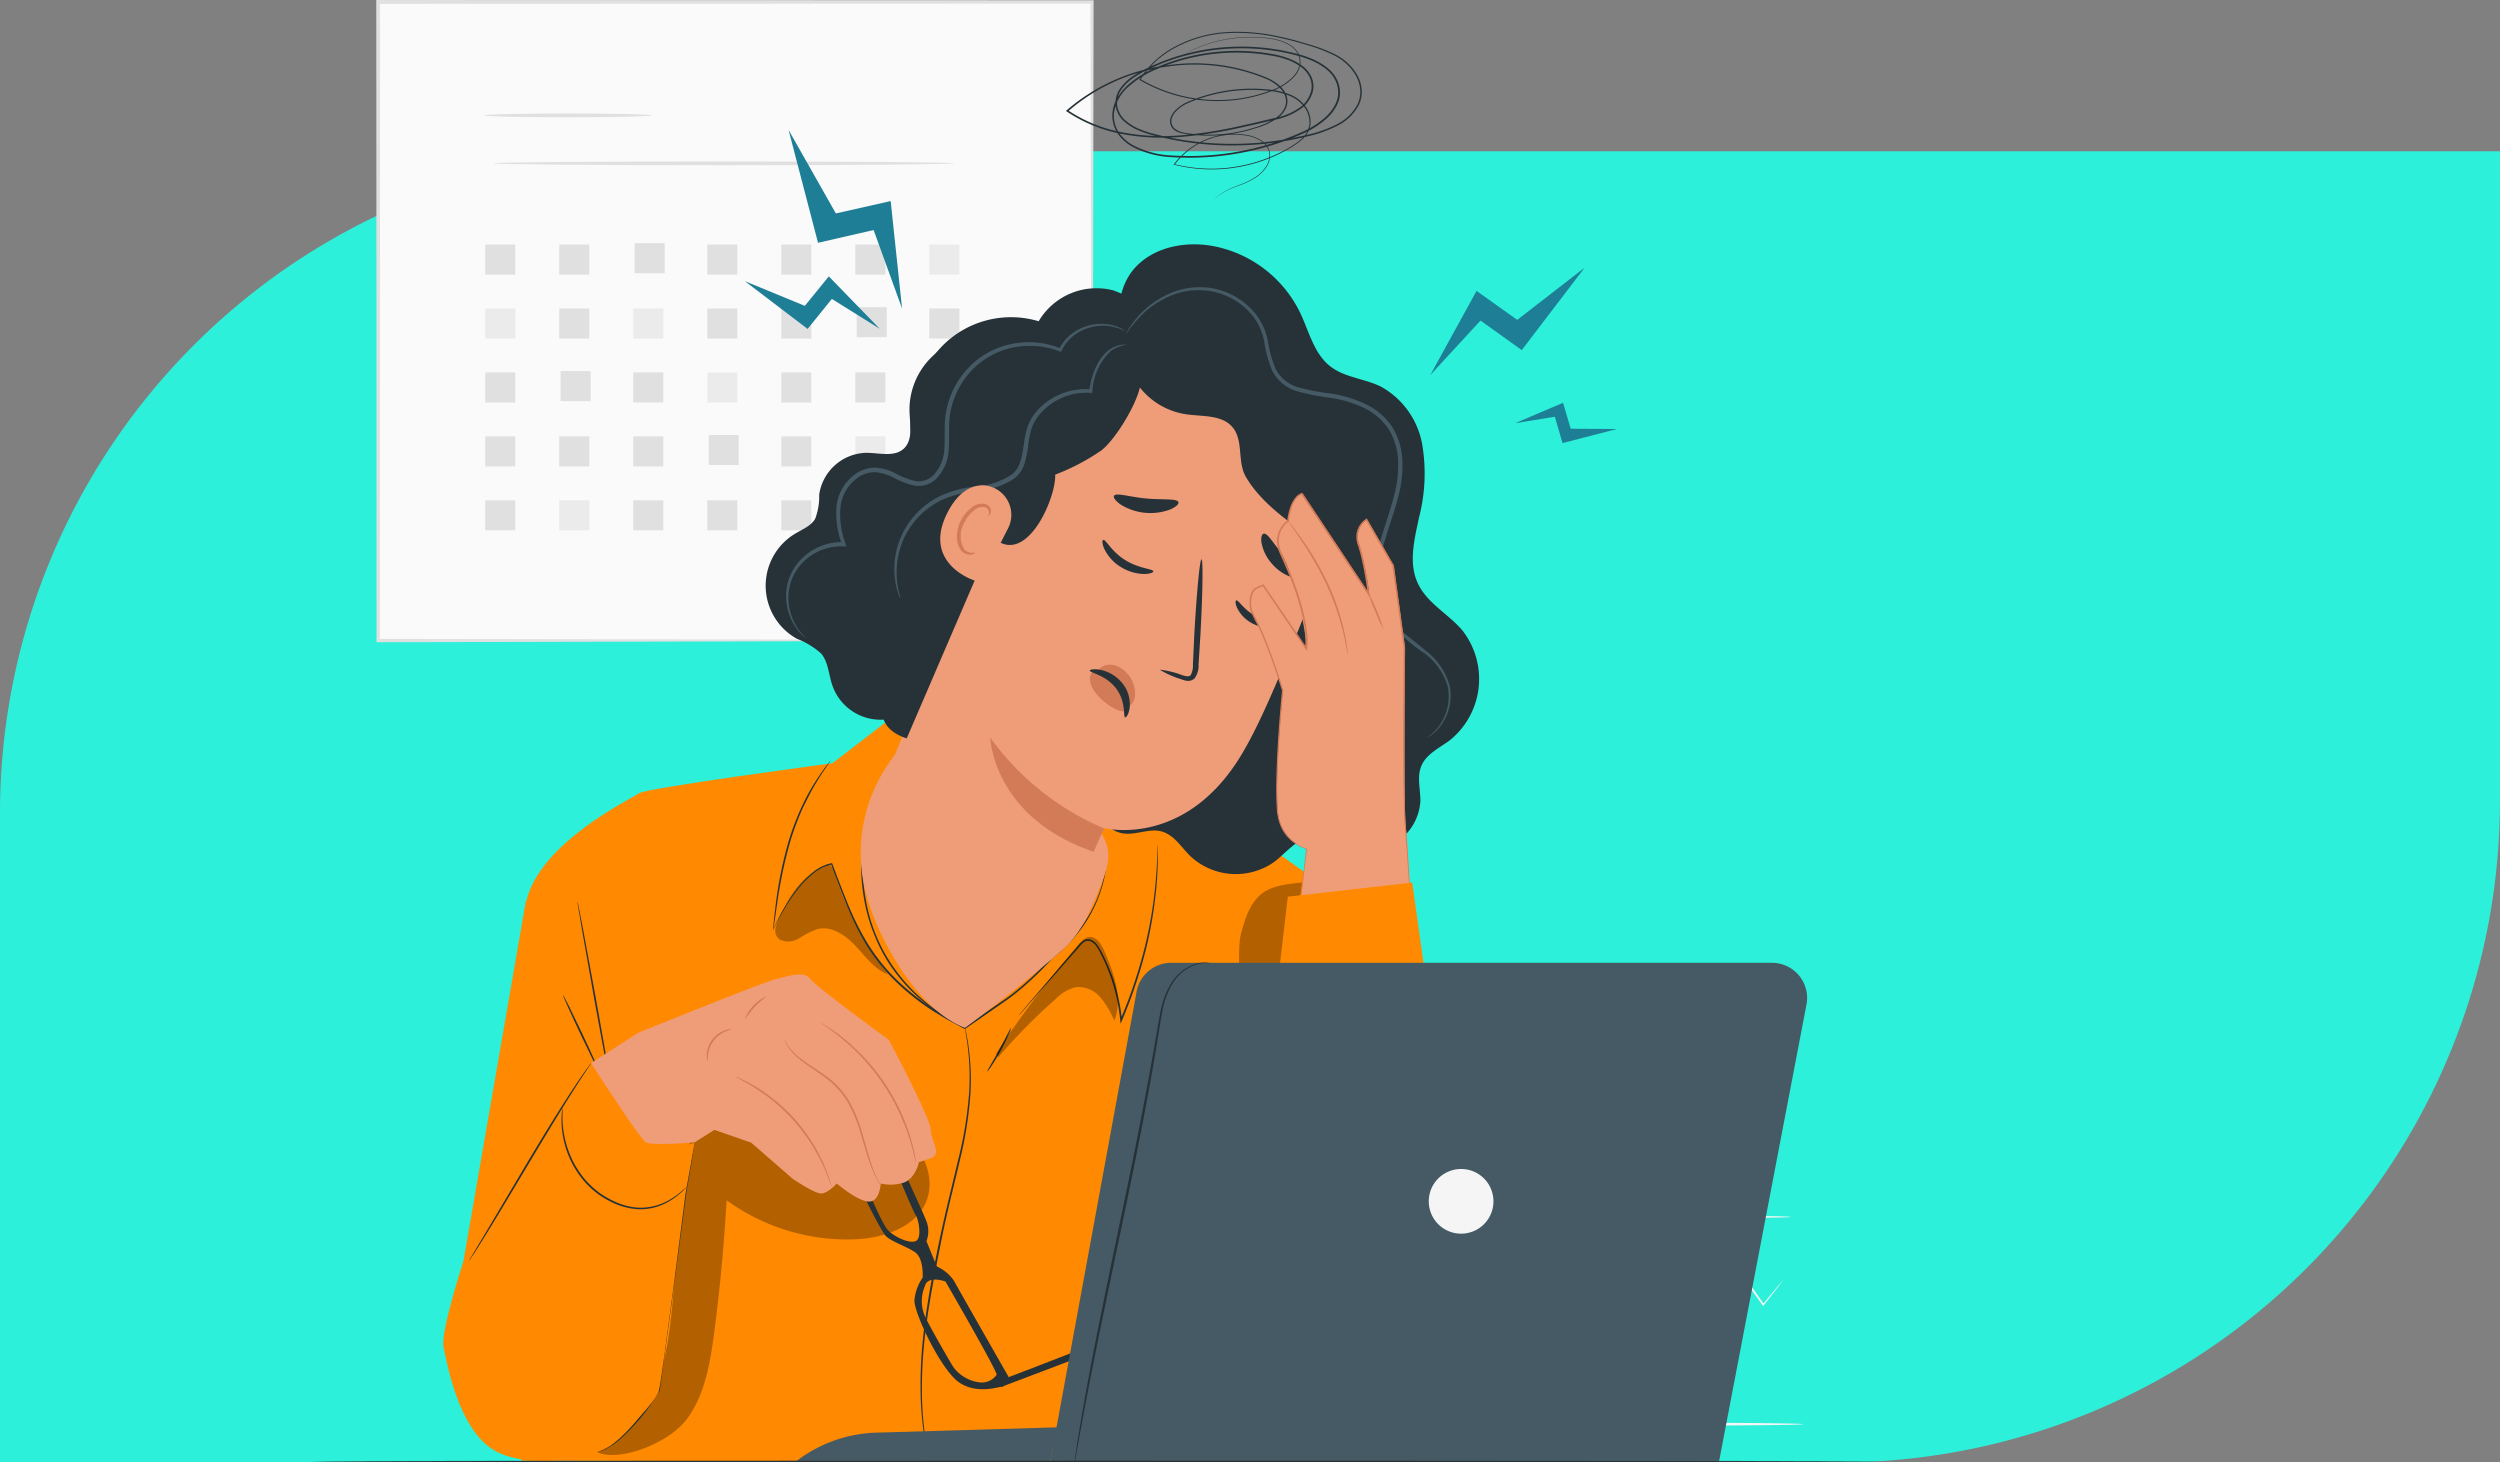 <svg xmlns="http://www.w3.org/2000/svg" width="302.205" height="176.788" viewBox="0 0 302.205 176.788"><rect x="0" y="0" width="302.205" height="176.788" fill="#808080" stroke="none"/><g transform="translate(-2125.454 9545.8)"><path d="M80,0H302.2a0,0,0,0,1,0,0V78.5a80,80,0,0,1-80,80H0a0,0,0,0,1,0,0V80A80,80,0,0,1,80,0Z" transform="translate(2125.454 -9527.512)" fill="#2df0da"/><g transform="translate(2142.62 -9589.02)"><g transform="translate(28.307 43.22)"><rect width="86.285" height="77.198" transform="translate(0.233 0.233)" fill="#fafafa"/><path d="M125.958,120.647s0-.495-.021-1.431,0-2.333,0-4.138c0-3.622-.029-8.921-.054-15.671-.021-13.487-.058-32.76-.1-55.954l.2.2-86.306.033h0l.229-.229c0,28.085,0,54.511-.025,77.194l-.2-.2,62.409.1,17.6.054,4.662.025h.05l-4.621.025-17.559.054-62.542.146h-.2v-.2c0-22.683,0-49.109-.029-77.194V43.22h.233l86.277.033h.2v.2c-.042,23.244-.075,42.563-.1,56.079,0,6.729-.037,12.015-.05,15.629,0,1.784,0,3.157-.021,4.1S125.958,120.647,125.958,120.647Z" transform="translate(-39.44 -43.22)" fill="#e0e0e0"/><path d="M91.057,76.433c0,.125-4.542.229-10.144.229s-10.144-.1-10.144-.229,4.542-.233,10.144-.233S91.057,76.3,91.057,76.433Z" transform="translate(-57.74 -62.484)" fill="#e0e0e0"/><path d="M129.19,90.369c0,.129-12.477.233-27.865.233s-27.865-.1-27.865-.233,12.477-.229,27.865-.229S129.19,90.244,129.19,90.369Z" transform="translate(-59.311 -70.626)" fill="#e0e0e0"/><rect width="3.635" height="3.635" transform="translate(13.18 29.562)" fill="#e0e0e0"/><rect width="3.635" height="3.635" transform="translate(22.126 29.562)" fill="#e0e0e0"/><rect width="3.635" height="3.635" transform="translate(31.242 29.395)" fill="#e0e0e0"/><rect width="3.635" height="3.635" transform="translate(40.026 29.562)" fill="#e0e0e0"/><rect width="3.635" height="3.635" transform="translate(48.971 29.562)" fill="#e0e0e0"/><rect width="3.635" height="3.635" transform="translate(57.922 29.562)" fill="#e0e0e0"/><rect width="3.635" height="3.635" transform="translate(66.867 29.562)" fill="#ebebeb"/><rect width="3.635" height="3.635" transform="translate(13.18 37.289)" fill="#ebebeb"/><rect width="3.635" height="3.635" transform="translate(22.126 37.289)" fill="#e0e0e0"/><rect width="3.635" height="3.635" transform="translate(31.076 37.289)" fill="#ebebeb"/><rect width="3.635" height="3.635" transform="translate(40.026 37.289)" fill="#e0e0e0"/><rect width="3.635" height="3.635" transform="translate(48.971 37.289)" fill="#e0e0e0"/><rect width="3.635" height="3.635" transform="translate(58.088 37.127)" fill="#e0e0e0"/><rect width="3.635" height="3.635" transform="translate(66.867 37.289)" fill="#e0e0e0"/><rect width="3.635" height="3.635" transform="translate(13.18 45.02)" fill="#e0e0e0"/><rect width="3.635" height="3.635" transform="translate(22.292 44.854)" fill="#e0e0e0"/><rect width="3.635" height="3.635" transform="translate(31.076 45.02)" fill="#e0e0e0"/><rect width="3.635" height="3.635" transform="translate(40.026 45.02)" fill="#ebebeb"/><rect width="3.635" height="3.635" transform="translate(48.971 45.02)" fill="#e0e0e0"/><rect width="3.635" height="3.635" transform="translate(57.922 45.02)" fill="#e0e0e0"/><rect width="3.635" height="3.635" transform="translate(66.867 45.02)" fill="#e0e0e0"/><rect width="3.635" height="3.635" transform="translate(13.18 52.748)" fill="#e0e0e0"/><rect width="3.635" height="3.635" transform="translate(22.126 52.748)" fill="#e0e0e0"/><rect width="3.635" height="3.635" transform="translate(31.076 52.748)" fill="#e0e0e0"/><rect width="3.635" height="3.635" transform="translate(40.188 52.581)" fill="#e0e0e0"/><rect width="3.635" height="3.635" transform="translate(48.971 52.748)" fill="#e0e0e0"/><rect width="3.635" height="3.635" transform="translate(57.922 52.748)" fill="#ebebeb"/><rect width="3.635" height="3.635" transform="translate(66.867 52.748)" fill="#e0e0e0"/><rect width="3.635" height="3.635" transform="translate(13.18 60.475)" fill="#e0e0e0"/><rect width="3.635" height="3.635" transform="translate(22.126 60.475)" fill="#ebebeb"/><rect width="3.635" height="3.635" transform="translate(31.076 60.475)" fill="#e0e0e0"/><rect width="3.635" height="3.635" transform="translate(40.026 60.475)" fill="#e0e0e0"/><rect width="3.635" height="3.635" transform="translate(48.971 60.475)" fill="#e0e0e0"/><rect width="3.635" height="3.635" transform="translate(58.088 60.309)" fill="#e0e0e0"/><rect width="3.635" height="3.635" transform="translate(66.867 60.475)" fill="#e0e0e0"/><path d="M403.54,410.843a1.4,1.4,0,0,1-.137.212l-.441.586-1.722,2.2-.079.1-.075-.1-4.23-5.852h.241l-4.159,5.9-.133.187-.146-.175-4.941-5.881H388l-.27.341c-1.535,1.921-3.015,3.785-4.421,5.54l-.146.187-.137-.191c-1.5-2.125-2.911-4.109-4.159-5.9h.241l-5.132,5.852-.091.1-.071-.121c-.678-1.135-1.214-2.042-1.605-2.7l-.416-.719a1.119,1.119,0,0,1-.125-.258,1.277,1.277,0,0,1,.175.229c.116.183.27.416.453.695l1.689,2.649h-.162l5.053-5.926.129-.146.112.158,4.209,5.872h-.283l4.408-5.548.27-.341.141-.175.146.171,4.924,5.893h-.274l4.209-5.868.121-.171.121.171,4.159,5.918h-.154l1.792-2.15.482-.557a1.251,1.251,0,0,1,.15-.183Z" transform="translate(-233.498 -256.068)" fill="#f5f5f5"/><path d="M404.127,396.663c0,.1-7.407.183-16.548.183s-16.548-.083-16.548-.183,7.411-.183,16.548-.183S404.127,396.559,404.127,396.663Z" transform="translate(-233.124 -249.561)" fill="#f5f5f5"/><path d="M403.686,456.9c0,.1-8.052.183-17.983.183S367.72,457,367.72,456.9s8.052-.187,17.983-.187S403.686,456.793,403.686,456.9Z" transform="translate(-231.19 -284.742)" fill="#f5f5f5"/></g><g transform="translate(36.419 72.761)"><path d="M124.244,247.14l-3.327,1.784-7.365,5.669S91,257.587,90.133,258.236s-12.061,5.976-13.6,13.126S71.9,325.137,71.9,325.137l4.092,13.774,82.143.129,19.264-.275s7.4-17.289,7.4-22.042-2.163-40.5-2.163-40.5l-23.1-16.291Z" transform="translate(-66.513 -191.872)" fill="#ff8900"/><path d="M161.786,264.25a.989.989,0,0,1-.112.191c-.1.141-.216.316-.362.528-.324.449-.765,1.123-1.277,1.967-.25.416-.532.89-.794,1.41s-.545,1.073-.832,1.664a33.775,33.775,0,0,0-1.493,3.984,53.933,53.933,0,0,0-1.6,7.561c-.141.957-.254,1.743-.337,2.325-.037.254-.067.462-.091.632a.758.758,0,0,1-.05.216.881.881,0,0,1,0-.22c0-.171.033-.383.054-.64.05-.553.141-1.352.266-2.333a48.369,48.369,0,0,1,1.564-7.607,32.273,32.273,0,0,1,1.518-4c.283-.6.557-1.16.832-1.664s.561-.982.832-1.406c.536-.832.994-1.5,1.339-1.938l.4-.5A.986.986,0,0,1,161.786,264.25Z" transform="translate(-114.954 -201.866)" fill="#263238"/><g transform="translate(40.123 74.941)" opacity="0.3"><path d="M162.64,295.595c-.137-.441-.312-.936-.74-1.106-.333-.137-.2.079-.532.22-3.119,1.285-4.625,4.159-5.947,7.42l.075-.079a1.3,1.3,0,0,0,.512,1.51,2.461,2.461,0,0,0,2.329-.187,10.66,10.66,0,0,1,2.175-1.094c1.705-.441,3.406.728,4.612,2.017s2.287,2.82,3.934,3.456A37.933,37.933,0,0,1,162.64,295.595Z" transform="translate(-155.42 -294.445)"/></g><path d="M154.83,299.337a20.046,20.046,0,0,1,1.323-2.645,19.829,19.829,0,0,1,1.98-2.845,11.5,11.5,0,0,1,1.555-1.518,5.174,5.174,0,0,1,2.2-1.052h.062l.025.062c.52,1.36,1.069,2.845,1.705,4.408A34.57,34.57,0,0,0,166,300.564a23.29,23.29,0,0,0,3.577,4.625,29.319,29.319,0,0,0,4.9,3.884c.6.354,1.185.732,1.788,1.065l1.8.961h-.108l3-2.079,1.456-1c.482-.329.952-.657,1.4-1.007a36.746,36.746,0,0,0,4.658-4.379h0a17.53,17.53,0,0,0,4.28-4.675,16,16,0,0,0,1.926-4.479,16.5,16.5,0,0,0,.491-3.1c.025-.366,0-.645.029-.832a.7.7,0,0,0,0-.283v1.115a15.305,15.305,0,0,1-.441,3.128,15.97,15.97,0,0,1-1.9,4.533,17.626,17.626,0,0,1-4.263,4.729h0a36.854,36.854,0,0,1-4.675,4.421c-.449.354-.919.686-1.4,1.015l-1.456,1.006-3,2.079-.05.037-.058-.029-1.809-.965c-.607-.333-1.194-.711-1.8-1.069a29.02,29.02,0,0,1-4.937-3.918,23.386,23.386,0,0,1-3.6-4.671,34.592,34.592,0,0,1-2.3-4.866c-.632-1.572-1.173-3.061-1.684-4.421l.087.05a5.053,5.053,0,0,0-2.134,1.011,11.493,11.493,0,0,0-1.547,1.485,20.632,20.632,0,0,0-2,2.807c-.487.832-.832,1.472-1.052,1.917l-.254.512A.72.72,0,0,1,154.83,299.337Z" transform="translate(-114.953 -216.475)" fill="#263238"/><path d="M243.025,288.87a41.286,41.286,0,0,1-.3,6.342,48.523,48.523,0,0,1-1.268,6.808,57.7,57.7,0,0,1-2.753,8.06l-.158.374-.05-.416c-.029-.241-.05-.5-.091-.769a22.2,22.2,0,0,0-1.036-4.383c-.237-.69-.507-1.356-.8-2-.146-.32-.3-.632-.458-.94a5.688,5.688,0,0,0-.507-.865,1.7,1.7,0,0,0-.732-.6.832.832,0,0,0-.832.158,6.1,6.1,0,0,0-.632.674l-.6.686-2.2,2.5-3.2,3.622-.853,1-.233.25-.083.079a.627.627,0,0,1,.067-.1l.216-.262.832-1.006,3.144-3.668,2.179-2.529c.2-.229.416-.457.6-.695a6.4,6.4,0,0,1,.657-.7,1.015,1.015,0,0,1,1-.191,1.88,1.88,0,0,1,.807.661,5.9,5.9,0,0,1,.532.894c.158.308.316.624.462.944.3.645.57,1.318.832,2.013a22.63,22.63,0,0,1,1.048,4.433c.042.266.062.532.091.778L238.5,310a59.3,59.3,0,0,0,2.762-8.027,50.742,50.742,0,0,0,1.31-6.775c.241-1.946.341-3.531.383-4.625.029-.549.029-.973.042-1.248v-.329A.214.214,0,0,1,243.025,288.87Z" transform="translate(-156.664 -216.247)" fill="#263238"/><path d="M185.228,261.24s0,.033-.062.083l-.2.225c-.183.191-.416.495-.728.89a16.515,16.515,0,0,0-2,3.743,23.95,23.95,0,0,0-1.493,6.08,24.379,24.379,0,0,0,.333,7.644,20.279,20.279,0,0,0,1.164,3.8,19.835,19.835,0,0,0,1.734,3.265,21.081,21.081,0,0,0,4.159,4.666c.67.591,1.352,1.031,1.921,1.456a13.821,13.821,0,0,0,1.551.961l1.011.557.262.15a.361.361,0,0,1,.087.058.214.214,0,0,1-.1-.037l-.27-.133-1.036-.52c-.441-.237-.961-.57-1.576-.936a13.736,13.736,0,0,1-1.951-1.439,20.845,20.845,0,0,1-4.234-4.675,19.884,19.884,0,0,1-1.734-3.327,20.435,20.435,0,0,1-1.181-3.83,24.193,24.193,0,0,1-.316-7.715,23.706,23.706,0,0,1,1.547-6.114,15.8,15.8,0,0,1,2.079-3.718,8.734,8.734,0,0,1,.769-.869l.212-.212Z" transform="translate(-129.892 -200.108)" fill="#263238"/><path d="M101.7,326.98a.656.656,0,0,1,.083.116l.22.387h-.062c-.3-1.4-1.1-5.681-2.021-10.751-.549-3.119-1.048-5.943-1.418-8.027-.166-1.006-.3-1.83-.416-2.437-.037-.27-.071-.487-.1-.665a.89.89,0,0,1-.021-.233,1.148,1.148,0,0,1,.062.229c.037.171.083.391.137.657.121.6.279,1.422.474,2.425.387,2.079.907,4.9,1.485,8.014.915,5.066,1.664,9.366,1.872,10.776l.033.212-.1-.191-.2-.416a.607.607,0,0,1-.042-.1Z" transform="translate(-81.739 -225.885)" fill="#263238"/><path d="M98.23,341.923c-.054.025-1.1-2.079-2.341-4.7s-2.2-4.774-2.142-4.8,1.1,2.079,2.341,4.7S98.284,341.9,98.23,341.923Z" transform="translate(-79.272 -241.685)" fill="#263238"/><g transform="translate(18.53 96.717)" opacity="0.3"><path d="M103.5,396.051c2.608,1.31,8.655-1,10.851-3.884s2.832-6.633,3.327-10.227q1.077-8.122,1.539-16.307a24.787,24.787,0,0,0,15.617,4.716c3.527-.162,7.548-1.564,8.642-4.92s-1.248-6.742-3.66-9.266a56.881,56.881,0,0,0-7.486-6.571,12.762,12.762,0,0,0-5.86-2.749,8.7,8.7,0,0,0-6.488,2.246,15.452,15.452,0,0,0-3.934,5.793c-2.782,6.634-2.633,14.057-3.2,21.211s-1.327,14.594-7.677,19.26" transform="translate(-103.5 -346.802)"/></g><path d="M103.91,412.693a1.057,1.057,0,0,1,.179-.083l.524-.229a9.522,9.522,0,0,0,1.78-1.223,24.8,24.8,0,0,0,4.8-5.989v.033c.378-2.849.832-6.176,1.293-9.711.765-5.606,1.439-10.68,1.984-14.348.337-1.809.607-3.277.8-4.317.1-.495.171-.886.229-1.173l.062-.3a.416.416,0,0,1,.029-.1.287.287,0,0,1,0,.1,3.085,3.085,0,0,1-.046.308l-.187,1.181c-.179,1.04-.416,2.5-.736,4.325-.491,3.689-1.169,8.734-1.917,14.352-.482,3.535-.936,6.858-1.323,9.707v.021h0a24.267,24.267,0,0,1-4.9,5.985,8.861,8.861,0,0,1-1.826,1.189c-.233.1-.416.158-.541.2A.61.61,0,0,1,103.91,412.693Z" transform="translate(-85.21 -266.702)" fill="#263238"/><path d="M198.706,394.145a.543.543,0,0,1-.042-.129c-.025-.1-.054-.229-.091-.391-.075-.345-.212-.832-.32-1.506a37.742,37.742,0,0,1-.574-5.648,54.646,54.646,0,0,1,.449-8.393c.383-3.144,1.019-6.567,1.759-10.144s1.6-6.95,2.325-10.023a47.637,47.637,0,0,0,1.335-8.268,30.08,30.08,0,0,0-.208-5.64c-.071-.665-.183-1.173-.233-1.522l-.058-.4a.572.572,0,0,1,0-.137.536.536,0,0,1,.033.133c.021.1.05.229.083.391.058.345.187.832.27,1.518a28.883,28.883,0,0,1,.279,5.66,46.729,46.729,0,0,1-1.293,8.318c-.715,3.082-1.6,6.442-2.308,10.023s-1.381,6.987-1.776,10.123a55.891,55.891,0,0,0-.5,8.355,40.039,40.039,0,0,0,.5,5.627c.1.661.22,1.164.279,1.514.029.162.054.3.071.4S198.706,394.145,198.706,394.145Z" transform="translate(-139.972 -247.251)" fill="#263238"/><path d="M217,347.26c-.05-.033.665-1.177,1.464-2.637s1.377-2.678,1.435-2.653a3.181,3.181,0,0,1-.3.832c-.216.5-.545,1.185-.944,1.921s-.8,1.377-1.11,1.83a3.251,3.251,0,0,1-.545.707Z" transform="translate(-151.263 -247.262)" fill="#263238"/><g transform="translate(66.832 83.714)" opacity="0.3"><path d="M219.881,330.1a69.615,69.615,0,0,1,7.024-7.116,4.958,4.958,0,0,1,2.333-1.364,3.462,3.462,0,0,1,2.978,1.2,10.272,10.272,0,0,1,1.7,2.861c1.09-2.678-.042-5.7-1.165-8.364-.366-.869-1-1.9-1.93-1.759a2.155,2.155,0,0,0-1.2.857,129.876,129.876,0,0,0-9.981,13.2" transform="translate(-219.64 -315.538)"/></g><g transform="translate(96.201 77.144)" opacity="0.3"><path d="M297.7,301.058l.154-1.318c-1.585.15-3.531.337-4.8,1.3-1.476,1.127-2.079,3.044-2.554,4.833-1.131,4.067,2.079,25.008,1.913,29.229,1.4-.595,2.391-9.566,2.641-11.088.615-3.664-.628-5.951-.25-6.975a9.958,9.958,0,0,0,.4-3.219,32.031,32.031,0,0,1,2.5-12.764" transform="translate(-290.258 -299.74)"/></g><path d="M230.119,125.5c-2.013-2.5-1.352-6.484.952-8.734s5.823-2.874,8.971-2.341a14.756,14.756,0,0,1,10.693,8.089c1.081,2.267,1.664,4.945,3.647,6.484,1.738,1.356,4.134,1.472,6.114,2.445a9.987,9.987,0,0,1,4.991,6.97,21.169,21.169,0,0,1-.37,8.8c-.561,2.653-1.31,5.523-.171,7.981s3.706,3.71,5.407,5.731a9.526,9.526,0,0,1-1.493,13.246c-1.268.952-2.874,1.664-3.481,3.144-.553,1.339-.083,2.857-.112,4.3a6.448,6.448,0,0,1-7.781,5.823c-1.813-.5-3.485-1.838-5.353-1.585s-3.09,1.967-4.575,3.078a8.056,8.056,0,0,1-10.131-.761c-1.09-1.085-1.967-2.562-3.456-2.957s-3.048.457-4.575.25c-1.992-.27-3.3-2.25-3.893-4.159s-.744-4.009-1.738-5.756c-1.31-2.312-3.805-3.6-5.885-5.219a20.379,20.379,0,0,1-1.747-30.735" transform="translate(-147.155 -114.251)" fill="#263238"/><path d="M184.888,261.27a19.164,19.164,0,0,0-4.067,16.985c1.485,5.868,6.392,14.448,12.061,16.578,3.676-2.7,8.4-6.459,11.828-9.462,2.217-1.942,3.394-4.783,4.492-7.519.632-1.58,1.277-3.286.882-4.941a7.149,7.149,0,0,0-1.988-3.136,25.423,25.423,0,0,0-22.017-7.345" transform="translate(-129.818 -200.126)" fill="#ef9d78"/><path d="M207.064,151.775h0a10.09,10.09,0,0,1,11.541-5.315l14.186,3.618c7.091,2.283,12.643,13.259,8.463,22.874-3.3,7.59-6.683,17.127-10.073,22.367-6.821,10.53-16.145,8.122-16.145,8.122L210,214.67,189.43,195.377Z" transform="translate(-135.163 -132.881)" fill="#ef9d78"/><path d="M289.312,217.723c.266-.1.965,1.248,2.5,1.967s3.044.516,3.119.786c.042.125-.3.374-.969.491a4.329,4.329,0,0,1-2.608-.416,4.159,4.159,0,0,1-1.88-1.8C289.179,218.18,289.183,217.764,289.312,217.723Z" transform="translate(-193.455 -174.686)" fill="#263238"/><path d="M250.649,200.138c.3-.058.99,1.418,2.645,2.445s3.327,1.056,3.4,1.343c.037.133-.358.329-1.1.337a5.536,5.536,0,0,1-2.857-.861,5.2,5.2,0,0,1-1.967-2.167C250.475,200.583,250.5,200.158,250.649,200.138Z" transform="translate(-170.859 -164.417)" fill="#263238"/><path d="M267.169,219.116a11.278,11.278,0,0,1,2.741.67c.416.133.832.225,1.019-.021a2.527,2.527,0,0,0,.258-1.3c.054-1.131.112-2.317.166-3.564.283-5.053.67-9.15.873-9.129s.146,4.122-.133,9.179q-.117,1.867-.225,3.56a2.564,2.564,0,0,1-.487,1.664,1.1,1.1,0,0,1-.919.291,2.97,2.97,0,0,1-.719-.2A11.289,11.289,0,0,1,267.169,219.116Z" transform="translate(-180.57 -167.708)" fill="#263238"/><path d="M231.678,268.6A32.8,32.8,0,0,1,217.92,257.63s.312,9.632,12.5,13.791Z" transform="translate(-151.804 -198)" fill="#d37a57"/><path d="M253.864,187.11c.258-.416,1.884.15,3.9.329s3.714-.021,3.889.441c.075.22-.291.591-1.023.894a6.808,6.808,0,0,1-5.935-.586C254.035,187.742,253.748,187.31,253.864,187.11Z" transform="translate(-172.784 -156.721)" fill="#263238"/><path d="M297.022,198.32c.524,0,1.173,1.293,2.3,2.529s2.283,2.079,2.208,2.6c-.05.237-.487.341-1.177.137a5.407,5.407,0,0,1-2.35-1.605,5.312,5.312,0,0,1-1.277-2.529C296.614,198.748,296.776,198.337,297.022,198.32Z" transform="translate(-197.813 -163.356)" fill="#263238"/><path d="M251.713,241.346s.965-.5.516-2.358-2.8-3.531-4.3-2c0,0-1.506.112-.915,1.851s4.026,4.192,4.666,2.795" transform="translate(-168.719 -185.592)" fill="#d37a57"/><path d="M251.138,243.554c-.275-.05.141-1.859-1.106-3.5s-3.219-1.892-3.173-2.15c0-.121.512-.25,1.331-.083a4.6,4.6,0,0,1,2.67,1.693,4.018,4.018,0,0,1,.811,2.911C251.567,243.192,251.259,243.591,251.138,243.554Z" transform="translate(-168.707 -186.381)" fill="#263238"/><path d="M173.447,145.47a8.875,8.875,0,0,0-3.41,7.266c.062,1.555.441,3.39-.7,4.446s-3,.495-4.575.5a5.9,5.9,0,0,0-5.644,5.057,7.639,7.639,0,0,1-.482,2.911c-.482.869-1.568,1.285-2.45,1.822a7.336,7.336,0,0,0,.245,12.693,9.438,9.438,0,0,1,2.953,1.809c.832,1.027.882,2.5,1.3,3.743a6.164,6.164,0,0,0,11.678.083" transform="translate(-113.678 -132.486)" fill="#263238"/><path d="M256.452,133.769a8.78,8.78,0,0,0,7.033,11.537c1.971.287,4.325.037,5.6,1.572,1.339,1.614.545,4.184,1.605,6,1.51,2.583,4.092,4.646,6.538,6.376,1.892,1.335-.27,5.049.553,7.212s4.213,7.1,6.525,7.187c.507-1.934,3.385-10.431,3.435-12.427a8.851,8.851,0,0,0-1.639-5.648,32.592,32.592,0,0,1-2.154-2.47c-1.268-2-.832-4.575-1.248-6.916a9.607,9.607,0,0,0-5.407-6.97c-2.308-1.056-5.016-1.173-7.149-2.549-1.576-1.019-2.7-2.645-4.338-3.568-3.182-1.8-7.166-.416-10.456,1.164" transform="translate(-173.667 -124.765)" fill="#263238"/><path d="M196.811,154.861a1.435,1.435,0,0,0-.358,2.749c3.772,2.3,7.012-5.49,6.875-8.081a26.309,26.309,0,0,0,5.556-2.911c1.693-1.277,4.221-5.481,4.675-7.619,1.443.586,8.418.64,7.81.22-1.377-.952-4.159-2.994-4.529-4.575a9.833,9.833,0,0,0-6.53-7.4,8.118,8.118,0,0,0-8.979,3.743,11.653,11.653,0,0,0-11.574,2.911,13.525,13.525,0,0,0-3.689,12.036,6.678,6.678,0,0,1,.245,3.36c-.441,1.356-1.8,2.079-2.89,2.969-2.957,2.4-4.23,6.654-3.868,10.468s1.019,5.348,2.911,6.733c3.706,2.7-4,9.615,2.911,11.953" transform="translate(-129.36 -121.694)" fill="#263238"/><path d="M293.821,181.109c0-.025.245-.171.649-.549a5.822,5.822,0,0,0,1.393-1.955,5.939,5.939,0,0,0,.387-3.71,7.658,7.658,0,0,0-2.882-4.009,20.291,20.291,0,0,1-4.612-4.238,9.75,9.75,0,0,1-1.135-7.07c.424-2.5,1.472-4.991,2.146-7.615a14.414,14.414,0,0,0,.512-4.059,8.018,8.018,0,0,0-1.09-3.963,7.349,7.349,0,0,0-3.094-2.682,14.394,14.394,0,0,0-3.909-1.189,28.185,28.185,0,0,1-3.993-.765,4.991,4.991,0,0,1-3.107-2.45,14.7,14.7,0,0,1-1-3.593,7.2,7.2,0,0,0-1.348-3.053,8.339,8.339,0,0,0-5.12-3.036,8.759,8.759,0,0,0-4.932.591,11.229,11.229,0,0,0-3.194,2.079,17.086,17.086,0,0,0-2.113,2.516,1,1,0,0,1,.091-.2,6.216,6.216,0,0,1,.32-.553,10.629,10.629,0,0,1,1.551-1.917,11.229,11.229,0,0,1,3.223-2.2,9.063,9.063,0,0,1,5.12-.695,8.7,8.7,0,0,1,5.386,3.152,7.669,7.669,0,0,1,1.456,3.227,14.329,14.329,0,0,0,.977,3.469,4.5,4.5,0,0,0,2.82,2.179,27.451,27.451,0,0,0,3.922.736,14.972,14.972,0,0,1,4.063,1.248,7.9,7.9,0,0,1,3.327,2.882,8.551,8.551,0,0,1,1.165,4.234,14.847,14.847,0,0,1-.532,4.209c-.7,2.674-1.759,5.115-2.171,7.565a9.272,9.272,0,0,0,1.015,6.725c1.231,1.809,3.053,2.936,4.488,4.192a8.145,8.145,0,0,1,2.911,4.238,6.105,6.105,0,0,1-.495,3.864,5.594,5.594,0,0,1-1.51,1.951A2.866,2.866,0,0,1,293.821,181.109Z" transform="translate(-174.853 -121.512)" fill="#455a64"/><path d="M312.788,197.17c.046.021-.2.595-.457,1.684a12.331,12.331,0,0,0-.146,4.687,11.646,11.646,0,0,0,.94,3.09,15.434,15.434,0,0,0,2.038,3.119,9.185,9.185,0,0,1,1.11,1.784,4.392,4.392,0,0,1,.391,2.2,14.957,14.957,0,0,1-1.447,4.321,5.507,5.507,0,0,0-.383,4.159,10.342,10.342,0,0,0,2.47,3.194,12.773,12.773,0,0,1,2.445,2.969,4.621,4.621,0,0,1,.416,3.348,5.552,5.552,0,0,1-2.978,3.706,4.334,4.334,0,0,1-1.268.354,1.588,1.588,0,0,1-.457,0,8.472,8.472,0,0,0,1.634-.541,5.456,5.456,0,0,0,2.691-3.606,4.3,4.3,0,0,0-.416-3.048,12.373,12.373,0,0,0-2.4-2.82,10.254,10.254,0,0,1-2.616-3.365,4.6,4.6,0,0,1-.279-2.3,8.967,8.967,0,0,1,.657-2.25,14.762,14.762,0,0,0,1.418-4.159,5.472,5.472,0,0,0-1.372-3.652,15.389,15.389,0,0,1-2.046-3.236,11.936,11.936,0,0,1-.586-8.014,8.2,8.2,0,0,1,.445-1.248,1.393,1.393,0,0,1,.191-.378Z" transform="translate(-206.592 -162.684)" fill="#455a64"/><path d="M160.939,175.274a1.57,1.57,0,0,1-.237-.175,4.62,4.62,0,0,1-.607-.611,6.542,6.542,0,0,1-1.381-2.957,6.355,6.355,0,0,1,1.019-4.937,6.862,6.862,0,0,1,5.852-2.866l-.229.308a10.539,10.539,0,0,1-.7-4.329,5.552,5.552,0,0,1,2.225-4.159,4.159,4.159,0,0,1,2.433-.832,6.126,6.126,0,0,1,2.516.711,9.752,9.752,0,0,0,2.317.9,2.5,2.5,0,0,0,2.2-.653,4.866,4.866,0,0,0,1.364-3.273c.1-1.223-.021-2.466.108-3.71a10.4,10.4,0,0,1,3.061-6.3,9.915,9.915,0,0,1,5.631-2.732,10.206,10.206,0,0,1,5.286.661l-.233.1a5.456,5.456,0,0,1,2.861-2.628,5.972,5.972,0,0,1,2.882-.416,5.037,5.037,0,0,1,1.751.507,2.47,2.47,0,0,1,.528.349,6.309,6.309,0,0,0-2.3-.657,5.91,5.91,0,0,0-2.753.495,5.157,5.157,0,0,0-2.641,2.516l-.075.154-.162-.062a9.982,9.982,0,0,0-5.086-.57,9.566,9.566,0,0,0-5.344,2.653,9.919,9.919,0,0,0-2.882,6c-.121,1.177,0,2.416-.1,3.706a5.382,5.382,0,0,1-1.535,3.627,3.065,3.065,0,0,1-2.658.79,10.194,10.194,0,0,1-2.466-.944,5.6,5.6,0,0,0-2.287-.67,3.656,3.656,0,0,0-2.125.724,5.032,5.032,0,0,0-2.038,3.793,10.193,10.193,0,0,0,.636,4.134l.116.324h-.345a6.48,6.48,0,0,0-5.519,2.624,6.1,6.1,0,0,0-1.061,4.675,6.654,6.654,0,0,0,1.248,2.911C160.652,174.991,160.96,175.249,160.939,175.274Z" transform="translate(-117.144 -127.734)" fill="#455a64"/><path d="M218.118,143.395a4.463,4.463,0,0,0-1.876.728,7.249,7.249,0,0,0-2.254,4.883l-.021.2h-.2a7.461,7.461,0,0,0-6.122,2.558,5.769,5.769,0,0,0-.986,1.664,11.33,11.33,0,0,0-.416,2.013,15.8,15.8,0,0,1-.416,2.175,3.647,3.647,0,0,1-1.31,1.967,9.536,9.536,0,0,1-4.575,1.5,12.988,12.988,0,0,0-4.159,1.077,9.636,9.636,0,0,0-4.812,5.186,10.069,10.069,0,0,0-.57,4.849c.15,1.165.416,1.78.345,1.8a1.555,1.555,0,0,1-.2-.437,8.613,8.613,0,0,1-.349-1.327,9.79,9.79,0,0,1,.416-5.016,9.923,9.923,0,0,1,4.953-5.531,13.338,13.338,0,0,1,4.3-1.152,9.034,9.034,0,0,0,4.3-1.4c1.189-.832,1.318-2.412,1.547-3.8a11.939,11.939,0,0,1,.462-2.109,6.413,6.413,0,0,1,1.09-1.809,7.848,7.848,0,0,1,6.55-2.633l-.22.183c.333-2.408,1.348-4.271,2.529-5.028a3.2,3.2,0,0,1,1.46-.545A1.814,1.814,0,0,1,218.118,143.395Z" transform="translate(-135.52 -131.26)" fill="#455a64"/><path d="M211.571,189.51a3.576,3.576,0,0,0-3.015-5.24c-1.435,0-2.974.782-4.255,3.236-3.414,6.546,3.864,8.626,3.972,8.443C208.339,195.836,210.182,192.234,211.571,189.51Z" transform="translate(-143.317 -155.149)" fill="#ef9d78"/><path d="M210.391,195.557c0-.037-.154.021-.416,0a1.281,1.281,0,0,1-.861-.416,3.212,3.212,0,0,1,0-3.211,4.159,4.159,0,0,1,1.169-1.468,1.485,1.485,0,0,1,1.314-.416.657.657,0,0,1,.512.665c0,.229-.116.337-.091.366s.2-.037.287-.333a.832.832,0,0,0-.012-.545.961.961,0,0,0-.545-.495,1.805,1.805,0,0,0-1.722.391,4.417,4.417,0,0,0-1.347,1.618c-.645,1.343-.611,2.911.191,3.7a1.389,1.389,0,0,0,1.131.37C210.3,195.707,210.408,195.582,210.391,195.557Z" transform="translate(-146.142 -158.281)" fill="#d37a57"/><path d="M190.079,390.327A4.986,4.986,0,0,0,188,388.592l-1.248-3.057a3.327,3.327,0,0,0,0-2.4c-.495-1.323-4.134-9-4.051-9.254l-.94-.054s3.352,8.131,3.681,8.547.832,2.832,0,3.161-2.583-.561-3.327-1.306-3.111-6.338-3.523-7.486a4.482,4.482,0,0,1,.32-2.766l.661-1.568h-.882a30.483,30.483,0,0,0-.911,3.219c-.329,1.572,3.39,8.43,3.968,9.175s2.562,1.323,3.635,2.079.911,3.061.911,3.061a5.731,5.731,0,0,0-.994,2.724c-.083,1.489,3.223,8.513,5.452,9.981s4.878.416,5.124.5.832-1.16.832-1.16S190.657,391.4,190.079,390.327Zm3.044,12.273a4.658,4.658,0,0,1-3.069-1.776c-.27-.358-3.165-5.407-3.539-6.33a4.647,4.647,0,0,1,.037-3.5c.345-1.393,2.5-.578,2.5-.578s6.33,10.938,6.184,11.271A2.189,2.189,0,0,1,193.124,402.6Z" transform="translate(-128.346 -265.043)" fill="#263238"/><path d="M222.084,425.007S240.512,418,241.373,417.2a66.709,66.709,0,0,0,3.972-5.361s1.522.262,1.323.661-3.111,4.966-6.238,6.288-19.189,7.378-19.189,7.378Z" transform="translate(-153.743 -288.075)" fill="#263238"/><path d="M68.971,304.55l-7.59,43.777s-2.795,8.518-2.4,10.4,1.809,9.9,6.068,12.427,12.693.878,14.423-.832,5.14-4.9,5.54-6.363,3.2-23.706,3.2-23.706l1.11-6.238s-4.126,1.331-6.654-.416-5.856-9.183-5.856-9.183l-3.706,5.694Z" transform="translate(-58.946 -225.406)" fill="#ff8900"/><path d="M81.18,352.21a1.2,1.2,0,0,1-.141.245l-.453.686c-.391.591-.957,1.451-1.634,2.524-1.364,2.146-3.186,5.145-5.178,8.476s-3.785,6.347-5.128,8.513c-.665,1.081-1.214,1.951-1.6,2.549-.187.279-.341.507-.453.682a1.844,1.844,0,0,1-.171.229,1.115,1.115,0,0,1,.133-.254l.416-.7,1.547-2.583,5.07-8.547c1.992-3.327,3.839-6.322,5.236-8.447.7-1.065,1.281-1.913,1.7-2.5l.482-.661a1.562,1.562,0,0,1,.179-.216Z" transform="translate(-63.312 -253.244)" fill="#263238"/><path d="M108.443,374.784a1.157,1.157,0,0,1-.158.179c-.112.112-.262.291-.487.487a8.456,8.456,0,0,1-2.1,1.418,6.6,6.6,0,0,1-1.664.528,6.279,6.279,0,0,1-2.021.05,8.229,8.229,0,0,1-2.154-.582,11.83,11.83,0,0,1-2.079-1.16,11.138,11.138,0,0,1-1.759-1.622,11.42,11.42,0,0,1-2.529-5.373,10.875,10.875,0,0,1-.171-2.525,6.135,6.135,0,0,1,.062-.686,1.457,1.457,0,0,1,.042-.237,9.145,9.145,0,0,1,0,.927,12.149,12.149,0,0,0,.237,2.5,11.866,11.866,0,0,0,1.281,3.473,12.062,12.062,0,0,0,1.248,1.788,11.309,11.309,0,0,0,1.73,1.589,11.729,11.729,0,0,0,2.046,1.14,8.206,8.206,0,0,0,2.079.582,6.329,6.329,0,0,0,1.946-.042,6.794,6.794,0,0,0,1.664-.491,8.917,8.917,0,0,0,2.1-1.343C108.194,375,108.431,374.767,108.443,374.784Z" transform="translate(-79.017 -260.867)" fill="#263238"/><path d="M101.91,337.157l5.681-3.652s15.139-6.151,16.677-6.5,3.327-1.065,4.159,0,9.462,7.332,9.462,7.332,5.086,9.566,5.086,10.884,1.418,2.965,0,3.435l-1.435.478s-.474,2.321-2.25,2.579a5.038,5.038,0,0,1-2.366,0s-.116,2.321-1.535,2.179-3.785-2.179-3.785-2.179-1.065,1.206-1.892,1.206-3.431-1.772-3.431-1.772l-5.032-4.379-4.433-1.535-2.391,1.51s-5.115.437-5.885,0S101.91,337.157,101.91,337.157Z" transform="translate(-84.042 -238.191)" fill="#ef9d78"/><path d="M155.366,369.41a4.223,4.223,0,0,1-.262-.674c-.075-.216-.171-.482-.3-.786s-.254-.653-.437-1.023-.362-.786-.595-1.206-.495-.873-.774-1.343a23.661,23.661,0,0,0-2.109-2.841,24.5,24.5,0,0,0-2.541-2.462,15.312,15.312,0,0,0-1.248-.94c-.416-.27-.769-.532-1.119-.749s-.678-.416-.961-.566-.532-.3-.74-.416a4.813,4.813,0,0,1-.632-.345,4.028,4.028,0,0,1,.67.27,8.008,8.008,0,0,1,.761.366c.291.154.628.32.982.541s.744.449,1.144.736.832.595,1.248.932a20.828,20.828,0,0,1,4.7,5.353c.279.474.549.919.761,1.364s.416.832.578,1.248.3.736.416,1.044a7.99,7.99,0,0,1,.262.8A4.6,4.6,0,0,1,155.366,369.41Z" transform="translate(-108.422 -255.493)" fill="#d37a57"/><path d="M169.713,363.032a1.741,1.741,0,0,1-.129-.183c-.079-.125-.2-.3-.324-.549a15.529,15.529,0,0,1-.923-2.154c-.329-.932-.649-2.079-1.023-3.327a17.467,17.467,0,0,0-1.6-3.889,10.227,10.227,0,0,0-2.845-3.053c-1.048-.761-2.059-1.377-2.828-2.009a7.178,7.178,0,0,1-1.605-1.705,4.158,4.158,0,0,1-.3-.566.773.773,0,0,1-.079-.208c.021,0,.137.275.449.728a7.614,7.614,0,0,0,1.63,1.63c.774.607,1.784,1.206,2.849,1.971a10.147,10.147,0,0,1,2.911,3.1,17.109,17.109,0,0,1,1.605,3.943c.366,1.248.67,2.387.977,3.327a18.714,18.714,0,0,0,.832,2.163A7.9,7.9,0,0,1,169.713,363.032Z" transform="translate(-116.839 -249.261)" fill="#d37a57"/><path d="M180.166,357.414a.785.785,0,0,1-.067-.2c-.037-.162-.083-.358-.141-.6s-.129-.578-.233-.94-.2-.786-.366-1.248-.308-.944-.52-1.464-.445-1.069-.7-1.643a25.786,25.786,0,0,0-4.575-6.733c-.441-.449-.853-.886-1.273-1.248s-.8-.719-1.173-1.023-.711-.557-1.011-.79-.566-.416-.786-.566l-.507-.349c-.112-.083-.171-.129-.166-.137a.959.959,0,0,1,.191.1l.528.32c.229.137.5.312.811.536s.67.462,1.04.769.782.624,1.194,1.011.832.8,1.293,1.248a27.339,27.339,0,0,1,2.6,3.2,26.882,26.882,0,0,1,2.021,3.585c.254.582.5,1.131.686,1.664s.362,1.023.5,1.485.241.878.337,1.248a9.678,9.678,0,0,1,.2.952c.042.241.075.445.1.607A.745.745,0,0,1,180.166,357.414Z" transform="translate(-123.025 -246.387)" fill="#d37a57"/><path d="M138.513,342.379c0,.033-.3.079-.732.27a3.506,3.506,0,0,0-2.125,2.8c-.062.474-.025.774-.058.778a1.514,1.514,0,0,1-.092-.79,3.3,3.3,0,0,1,2.221-2.936A1.576,1.576,0,0,1,138.513,342.379Z" transform="translate(-103.655 -247.498)" fill="#d37a57"/><path d="M149.2,332.75c.033.058-.7.52-1.422,1.293s-1.156,1.522-1.214,1.493a5.265,5.265,0,0,1,2.637-2.787Z" transform="translate(-110.122 -241.878)" fill="#d37a57"/><path d="M294.412,198.06c-.719.3-.865,1.16-.853,1.938,0,.973.258,1.131,1.052,2.762a70.935,70.935,0,0,1,2.857,7.723s-1.277,12.768-.416,15.767a5.074,5.074,0,0,0,3.327,3.4l-1.165,9.861h13.928s-.495-9.566-.794-12.477c-.316-3.078-.108-21.689-.108-21.689l-1.368-9.936-3.223-5.581a2.516,2.516,0,0,0-.952,3.057,37.259,37.259,0,0,1,1.206,5.964l-8.064-12.136s-1.585.378-1.664,3.327a2.869,2.869,0,0,0-.832,4.005c1.63,2.77,3.385,11.088,2.77,11.088l-4.991-7.349Z" transform="translate(-195.985 -156.575)" fill="#ef9d78"/><path d="M299.028,239.356a5.144,5.144,0,0,1,.062-.653c.062-.433.121-1.077.212-1.909.191-1.684.474-4.159.832-7.307l.037.058a5.27,5.27,0,0,1-1.772-.982,4.8,4.8,0,0,1-1.331-1.759,6.764,6.764,0,0,1-.491-2.325q-.071-1.248-.058-2.537c.037-3.485.308-7.386.7-11.62v.033c-.653-2.055-1.377-4.221-2.283-6.417-.229-.549-.47-1.094-.744-1.634a13.2,13.2,0,0,1-.8-1.664,3.522,3.522,0,0,1-.1-.952,3.328,3.328,0,0,1,.141-.957,1.422,1.422,0,0,1,.582-.8,2.84,2.84,0,0,1,.445-.208l.441-.183.075-.029.046.067,5.215,7.648-.191.042a8.081,8.081,0,0,0-.025-1.926,16.555,16.555,0,0,0-.333-1.946,30.187,30.187,0,0,0-1.165-3.864c-.457-1.285-1.036-2.533-1.6-3.818a3.418,3.418,0,0,1-.225-2.117,3.124,3.124,0,0,1,1.189-1.8l-.046.079a7.713,7.713,0,0,1,.441-1.876,3.863,3.863,0,0,1,.491-.886,1.759,1.759,0,0,1,.832-.645l.067-.021.046.067.1.141,7.969,12-.2.071a42.811,42.811,0,0,0-.853-4.754c-.1-.387-.2-.765-.329-1.135a3.239,3.239,0,0,1-.2-1.2,2.6,2.6,0,0,1,1.177-2.034l.087-.058.054.1,3.223,5.581h0q.711,5.215,1.36,9.94h0c-.058,5.149-.087,9.861-.079,14.028,0,2.079,0,4.034.062,5.823.025.9.075,1.755.158,2.579s.121,1.609.17,2.354c.2,2.978.312,5.315.4,6.908.037.794.067,1.4.083,1.817s.021.624.021.624-.021-.212-.046-.624-.067-1.023-.112-1.813c-.1-1.593-.237-3.93-.445-6.908-.054-.744-.108-1.526-.179-2.35s-.146-1.684-.171-2.583c-.058-1.8-.075-3.743-.087-5.823-.021-4.159,0-8.879.05-14.028h0q-.653-4.716-1.377-9.936v.033l-3.231-5.573.141.037a2.42,2.42,0,0,0-1.077,1.863,3.189,3.189,0,0,0,.191,1.123q.2.566.337,1.148a43.669,43.669,0,0,1,.861,4.783l.058.453-.254-.383-7.973-11.994-.092-.141.112.046a1.584,1.584,0,0,0-.707.566,3.522,3.522,0,0,0-.457.832,7.53,7.53,0,0,0-.416,1.822v.046l-.042.033a2.911,2.911,0,0,0-1.1,1.664,3.244,3.244,0,0,0,.216,1.988c.553,1.268,1.14,2.533,1.6,3.822a30.446,30.446,0,0,1,1.173,3.893,16.818,16.818,0,0,1,.345,2.021,8.316,8.316,0,0,1,.025,1.984l-.037.266-.154-.225c-1.8-2.653-3.556-5.232-5.211-7.665l.121.033c-.287.129-.616.237-.861.374a1.214,1.214,0,0,0-.5.7,3.113,3.113,0,0,0-.133.9,3.325,3.325,0,0,0,.091.894,13.428,13.428,0,0,0,.782,1.664c.274.545.52,1.1.749,1.664.907,2.208,1.626,4.375,2.275,6.438v.033c-.416,4.23-.682,8.127-.732,11.608q0,1.3.05,2.524a6.571,6.571,0,0,0,.47,2.283,4.991,4.991,0,0,0,3.015,2.687h.046v.042c-.387,3.157-.686,5.619-.89,7.3l-.237,1.909C299.066,239.135,299.028,239.356,299.028,239.356Z" transform="translate(-195.831 -156.423)" fill="#d37a57"/><path d="M311.752,210.869a4.11,4.11,0,0,1-.15-.686c-.079-.445-.212-1.085-.391-1.876a31.465,31.465,0,0,0-2.059-5.947,40.376,40.376,0,0,0-3.14-5.473c-.449-.67-.832-1.206-1.085-1.576a5.265,5.265,0,0,1-.387-.591,4.106,4.106,0,0,1,.453.541c.283.354.678.878,1.148,1.539a35.159,35.159,0,0,1,3.207,5.469,28.363,28.363,0,0,1,2.013,6.006c.158.794.274,1.443.324,1.9a3.938,3.938,0,0,1,.067.7Z" transform="translate(-202.399 -161.253)" fill="#d37a57"/><path d="M329.681,219.914a13.2,13.2,0,0,1-1.019-2.163,12.747,12.747,0,0,1-.832-2.242,28.765,28.765,0,0,1,1.851,4.4Z" transform="translate(-216.003 -173.397)" fill="#d37a57"/><path d="M291.367,301.445h0c-2.445,21.577-5.627,44.542-9.287,68.4h28.351c5.332-11.8,2.079-22.1.649-36.778l-4.675-33.326Z" transform="translate(-189.28 -222.596)" fill="#ff8900"/><path d="M282.075,392.594a.685.685,0,0,1,0-.137l.05-.416c.054-.37.125-.9.216-1.568.2-1.377.487-3.327.832-5.773.715-4.883,1.705-11.6,2.795-19.031s1.976-14.174,2.57-19.06c.3-2.445.532-4.421.686-5.789.079-.674.141-1.2.187-1.576l.05-.416a.733.733,0,0,1,.029-.137v.137l-.033.416c-.033.374-.083.907-.146,1.58-.129,1.368-.333,3.352-.62,5.8-.553,4.891-1.435,11.645-2.5,19.077s-2.1,14.14-2.861,19.023c-.378,2.421-.69,4.384-.907,5.76-.108.665-.2,1.189-.254,1.564-.029.166-.054.3-.071.416A.77.77,0,0,1,282.075,392.594Z" transform="translate(-189.275 -245.347)" fill="#263238"/></g><g transform="translate(79.133 159.574)"><path d="M316.236,383.283H235.39l10.431-56.74a4.242,4.242,0,0,1,4.159-3.473h72.657a4.242,4.242,0,0,1,4.159,5.036Z" transform="translate(-204.722 -323.036)" fill="#455a64"/><path d="M192.318,462.143H161.65l.125-.091a16.636,16.636,0,0,1,9.457-3.327l21.926-.645Z" transform="translate(-161.65 -401.896)" fill="#455a64"/><path d="M258.926,323.1c0,.021-.225-.042-.653-.046a4.064,4.064,0,0,0-1.8.449,5.5,5.5,0,0,0-2.154,1.959A10.4,10.4,0,0,0,253,329.127c-.262,1.435-.495,3.028-.782,4.729s-.6,3.514-.961,5.407c-.7,3.814-1.539,8-2.445,12.377-1.826,8.763-3.518,16.686-4.621,22.458-.557,2.878-.986,5.211-1.277,6.825-.146.79-.258,1.41-.337,1.855-.042.2-.071.358-.1.482a.891.891,0,0,1-.042.162v-.166c0-.112.042-.287.067-.487.071-.449.162-1.073.283-1.867.254-1.618.653-3.959,1.181-6.846,1.052-5.768,2.712-13.7,4.537-22.458.907-4.379,1.747-8.555,2.466-12.365.366-1.9.686-3.714.99-5.407s.541-3.281.832-4.729a10.422,10.422,0,0,1,1.389-3.718,5.573,5.573,0,0,1,2.246-1.975,3.9,3.9,0,0,1,1.847-.416A2.308,2.308,0,0,1,258.926,323.1Z" transform="translate(-208.84 -322.987)" fill="#263238"/><path d="M353.2,386.9a3.909,3.909,0,1,1-3.909-3.909A3.909,3.909,0,0,1,353.2,386.9Z" transform="translate(-268.968 -358.035)" fill="#f5f5f5"/></g><g transform="translate(20.38 219.775)"><path d="M210.543,467.848c0,.058-42.575.108-95.077.108s-95.086-.046-95.086-.108,42.563-.108,95.086-.108S210.543,467.79,210.543,467.848Z" transform="translate(-20.38 -467.74)" fill="#263238"/></g><g transform="translate(72.873 58.933)"><path d="M193.778,89.671,192.4,76.682l-6.626,1.495L180.06,68.09l3.559,13.636,6.72-1.542Z" transform="translate(-174.773 -68.09)" fill="#1d7e96"/><path d="M186.145,108.637l-6.156-6.337-2.9,3.564-7.247-2.985,7.583,5.773,2.933-3.626Z" transform="translate(-169.84 -84.604)" fill="#1d7e96"/><path d="M330,113.259l5.6-10.18,4.919,3.5,8.147-6.311-7.6,9.963-4.987-3.569Z" transform="translate(-247.151 -83.624)" fill="#1d7e96"/><path d="M349.85,134.307l5.788-2.467.926,3.135,5.582.036-6.57,1.7-.931-3.186Z" transform="translate(-256.733 -98.863)" fill="#1d7e96"/></g><g transform="translate(111.685 47.075)"><path d="M253.358,55.676s.187-.121.561-.345a15.207,15.207,0,0,1,1.734-.869,16.819,16.819,0,0,1,7.357-1.343,12.305,12.305,0,0,1,1.268.1,8,8,0,0,1,1.323.241,5.407,5.407,0,0,1,1.31.532,2.911,2.911,0,0,1,1.069,1.027,2.238,2.238,0,0,1,.258,1.522,3.025,3.025,0,0,1-.769,1.427,7.07,7.07,0,0,1-2.911,1.768,18.2,18.2,0,0,1-7.515,1.077,18.445,18.445,0,0,1-8.193-2.5l-.058-.037.037-.058a11.341,11.341,0,0,1,4.317-3.968,15.151,15.151,0,0,1,6.018-1.722,23.115,23.115,0,0,1,6.609.537c1.115.237,2.229.532,3.327.878a18.877,18.877,0,0,1,3.327,1.248,6.413,6.413,0,0,1,2.666,2.441,4.434,4.434,0,0,1,.578,1.768,3.743,3.743,0,0,1-.308,1.855,5.789,5.789,0,0,1-2.7,2.612,15.037,15.037,0,0,1-3.643,1.277,38.054,38.054,0,0,1-16.029.416c-.345-.058-.682-.141-1.027-.212s-.682-.15-1.023-.237a13.835,13.835,0,0,1-2.025-.62,6.866,6.866,0,0,1-1.851-1.085,3.173,3.173,0,0,1-1.119-1.851,2.936,2.936,0,0,1,.466-2.125,5.856,5.856,0,0,1,1.551-1.551,11.745,11.745,0,0,1,1.921-1.073c.324-.166.665-.312,1-.453s.678-.287,1.027-.416a26.122,26.122,0,0,1,8.775-1.664,26.547,26.547,0,0,1,4.55.316c.378.058.757.121,1.135.208s.753.15,1.123.254a13.03,13.03,0,0,1,2.208.715,7.379,7.379,0,0,1,2,1.227,3.9,3.9,0,0,1,1.248,1.992l.062.3.025.3a4.178,4.178,0,0,1,0,.6,3.676,3.676,0,0,1-.349,1.148,5.685,5.685,0,0,1-1.506,1.847,10.4,10.4,0,0,1-2,1.31c-.354.187-.72.345-1.086.5s-.732.312-1.106.453a32.693,32.693,0,0,1-4.583,1.393,33.534,33.534,0,0,1-9.661.8A11.275,11.275,0,0,1,248,66.393a5.174,5.174,0,0,1-1.859-1.664,3.988,3.988,0,0,1-.6-2.429,4.429,4.429,0,0,1,.653-1.946,7.137,7.137,0,0,1,1.339-1.551A12.286,12.286,0,0,1,251,56.724a24.363,24.363,0,0,1,7.761-1.872,24.668,24.668,0,0,1,3.959.029c.657.058,1.31.141,1.959.254a10.638,10.638,0,0,1,1.917.478,6.733,6.733,0,0,1,1.763.882A3.543,3.543,0,0,1,269.627,58a2.732,2.732,0,0,1,.062,1.963,3.855,3.855,0,0,1-1.1,1.618,8.034,8.034,0,0,1-3.514,1.551c-1.227.3-2.466.586-3.7.857a53.921,53.921,0,0,1-7.39,1.185,26.617,26.617,0,0,1-7.328-.349,17.883,17.883,0,0,1-6.629-2.707l-.108-.071.1-.087a23.153,23.153,0,0,1,11.965-5.407,22.8,22.8,0,0,1,12.406,1.551,6.1,6.1,0,0,1,1.3.832,3.015,3.015,0,0,1,.9,1.248,2.159,2.159,0,0,1-.075,1.539,3.115,3.115,0,0,1-.982,1.169,9.149,9.149,0,0,1-2.695,1.248,18.909,18.909,0,0,1-2.841.674,18.457,18.457,0,0,1-5.681,0,2.8,2.8,0,0,1-1.314-.47,1.381,1.381,0,0,1-.478-1.31,2.387,2.387,0,0,1,.74-1.185,4.875,4.875,0,0,1,1.123-.786,19.643,19.643,0,0,1,10.106-1.6,9.15,9.15,0,0,1,2.4.553,4.359,4.359,0,0,1,1.942,1.418,3.223,3.223,0,0,1,.649,2.25,3.073,3.073,0,0,1-1.164,1.951,11.688,11.688,0,0,1-1.855,1.206,17.771,17.771,0,0,1-1.971.932,18.823,18.823,0,0,1-3.993,1.1,18.457,18.457,0,0,1-7.486-.324h-.079l.046-.062a8.992,8.992,0,0,1,4.159-3.107,8.846,8.846,0,0,1,4.542-.449,4.646,4.646,0,0,1,1.921.724,2.545,2.545,0,0,1,.678.69,2.08,2.08,0,0,1,.308.878,2.5,2.5,0,0,1-.458,1.639,4.575,4.575,0,0,1-1.073,1.11,9.109,9.109,0,0,1-2.3,1.115,12.49,12.49,0,0,0-1.672.744,4.728,4.728,0,0,0-.907.653c-.091.083-.154.154-.2.2l-.067.067a3.693,3.693,0,0,1,.258-.279,4.607,4.607,0,0,1,.9-.665,12.1,12.1,0,0,1,1.664-.765,9.378,9.378,0,0,0,2.283-1.123,4.446,4.446,0,0,0,1.052-1.1,2.4,2.4,0,0,0,.441-1.593,1.931,1.931,0,0,0-.3-.832,2.359,2.359,0,0,0-.661-.67,4.533,4.533,0,0,0-1.888-.7,8.763,8.763,0,0,0-4.5.453,8.913,8.913,0,0,0-4.109,3.082l-.029-.083a18.4,18.4,0,0,0,7.436.308,18.935,18.935,0,0,0,3.993-1.106,18.346,18.346,0,0,0,1.946-.915,11.5,11.5,0,0,0,1.842-1.206,2.961,2.961,0,0,0,1.115-1.863,3.094,3.094,0,0,0-.641-2.138,4.2,4.2,0,0,0-1.867-1.377,8.8,8.8,0,0,0-2.358-.557A19.427,19.427,0,0,0,254.447,61.2a4.6,4.6,0,0,0-1.081.757,2.242,2.242,0,0,0-.678,1.1,1.206,1.206,0,0,0,.416,1.148,2.641,2.641,0,0,0,1.248.495,18.342,18.342,0,0,0,5.623,0,19.131,19.131,0,0,0,2.816-.674,8.909,8.909,0,0,0,2.641-1.248,2.94,2.94,0,0,0,.923-1.1,1.971,1.971,0,0,0,.067-1.406,2.757,2.757,0,0,0-.832-1.177,5.726,5.726,0,0,0-1.248-.832,22.637,22.637,0,0,0-12.327-1.555,22.957,22.957,0,0,0-11.857,5.407V61.96a17.767,17.767,0,0,0,6.559,2.67,26.355,26.355,0,0,0,7.27.349,53.831,53.831,0,0,0,7.361-1.2c1.248-.27,2.462-.561,3.693-.857a7.615,7.615,0,0,0,3.423-1.5,3.639,3.639,0,0,0,1.019-1.543,2.558,2.558,0,0,0-.062-1.817,3.327,3.327,0,0,0-1.2-1.414,6.654,6.654,0,0,0-1.709-.853,10.285,10.285,0,0,0-1.884-.453c-.64-.112-1.289-.2-1.938-.254a24.793,24.793,0,0,0-3.93-.025,24.147,24.147,0,0,0-7.686,1.855,12.007,12.007,0,0,0-3.41,2.046,5.267,5.267,0,0,0-1.938,3.356,3.768,3.768,0,0,0,.566,2.292,4.991,4.991,0,0,0,1.78,1.593,11.084,11.084,0,0,0,4.662,1.223,33.426,33.426,0,0,0,9.6-.79,33.012,33.012,0,0,0,4.575-1.4q.553-.212,1.1-.449c.366-.154.724-.312,1.073-.495a10.353,10.353,0,0,0,1.955-1.281,5.528,5.528,0,0,0,1.451-1.776,3.541,3.541,0,0,0,.329-1.081,3.684,3.684,0,0,0,0-.566l-.025-.283-.058-.279a3.681,3.681,0,0,0-1.173-1.884,7.215,7.215,0,0,0-1.942-1.189,12.891,12.891,0,0,0-2.175-.707c-.37-.1-.744-.175-1.119-.254s-.744-.146-1.123-.2a26.156,26.156,0,0,0-13.221,1.331,10.689,10.689,0,0,0-1.019.416c-.337.158-.67.283-.994.449a11.646,11.646,0,0,0-1.892,1.056,5.618,5.618,0,0,0-1.5,1.493,2.745,2.745,0,0,0-.441,1.984,3,3,0,0,0,1.052,1.734,6.6,6.6,0,0,0,1.8,1.052,13.232,13.232,0,0,0,2,.611c.337.087.674.171,1.015.237s.678.154,1.019.212a37.888,37.888,0,0,0,15.95-.416,14.734,14.734,0,0,0,3.6-1.248,5.613,5.613,0,0,0,2.628-2.524,3.58,3.58,0,0,0,.291-1.763,4.25,4.25,0,0,0-.566-1.722,6.3,6.3,0,0,0-2.6-2.375,19.13,19.13,0,0,0-3.277-1.248c-1.11-.345-2.221-.64-3.327-.878a22.983,22.983,0,0,0-6.567-.541,14.973,14.973,0,0,0-5.956,1.713,11.192,11.192,0,0,0-4.271,3.909l-.025-.1a18.4,18.4,0,0,0,15.6,1.456,6.991,6.991,0,0,0,2.89-1.743,2.987,2.987,0,0,0,.753-1.377,2.134,2.134,0,0,0-.245-1.46,2.8,2.8,0,0,0-1.036-1,5.232,5.232,0,0,0-1.289-.528,8.142,8.142,0,0,0-1.31-.245c-.416-.058-.832-.087-1.248-.108a16.935,16.935,0,0,0-7.341,1.318,16.679,16.679,0,0,0-1.738.832C253.553,55.568,253.358,55.676,253.358,55.676Z" transform="translate(-239.92 -52.49)" fill="#263238"/></g></g></g></svg>